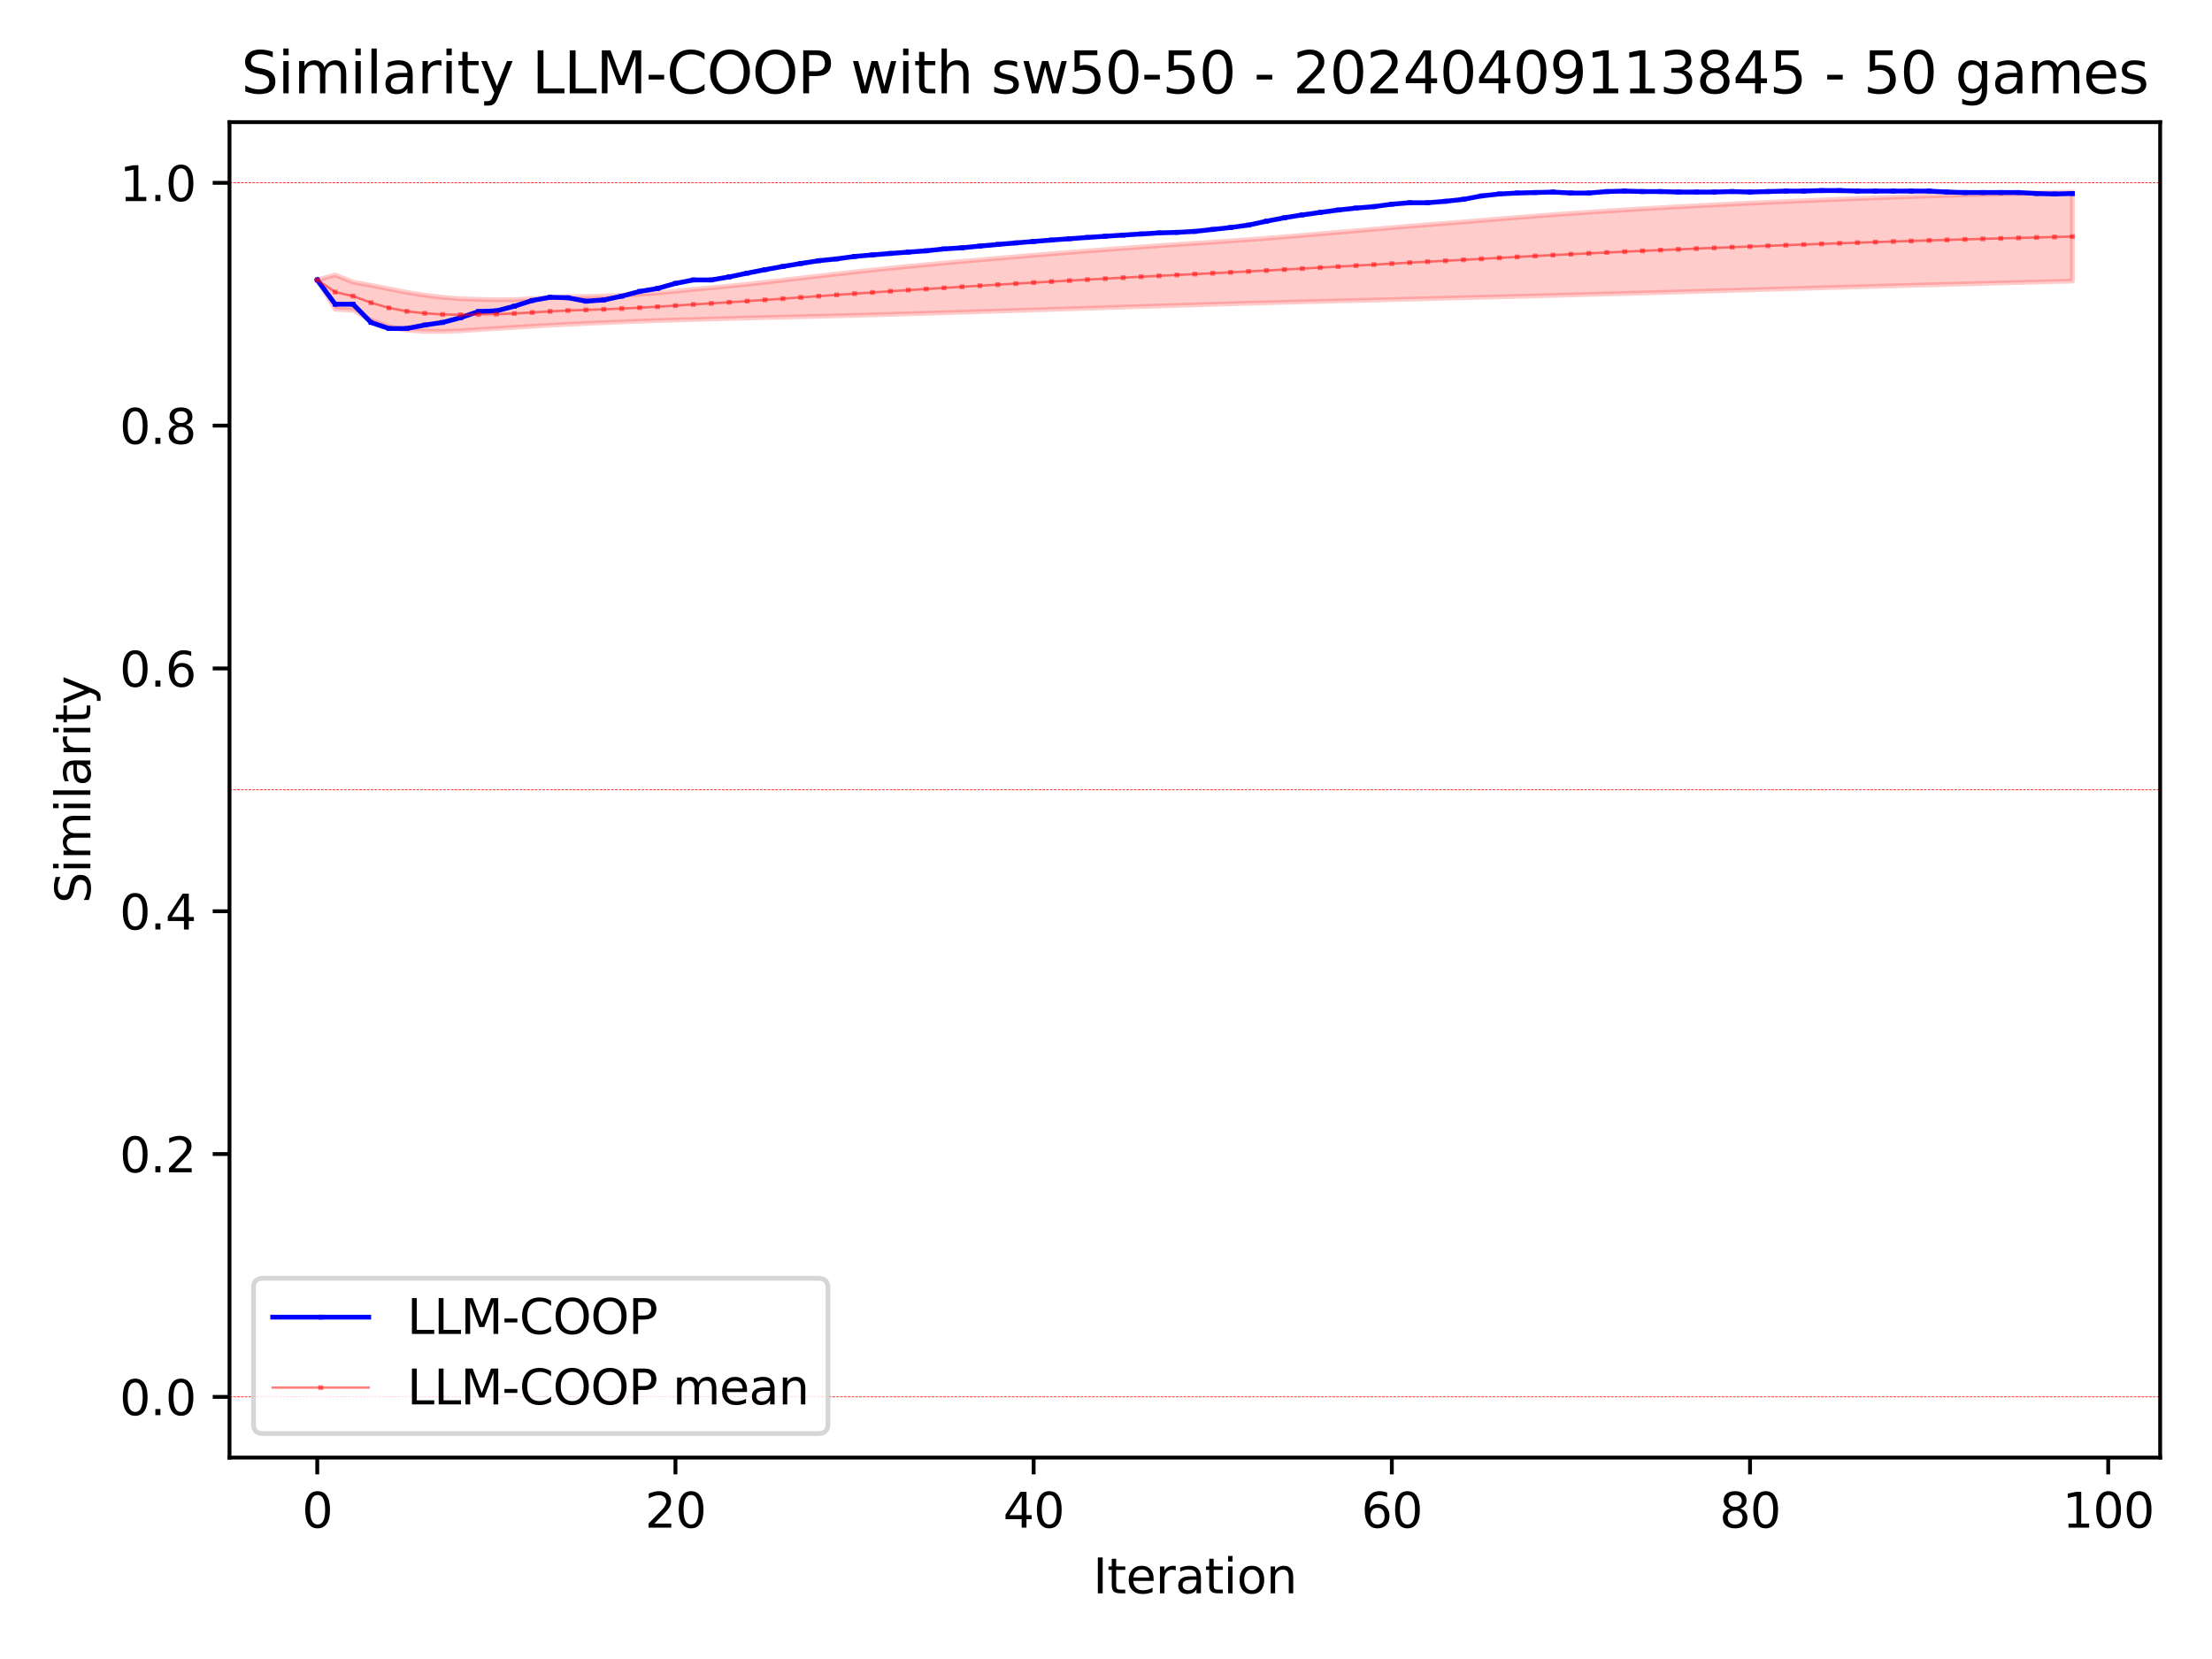 <?xml version="1.0" encoding="utf-8" standalone="no"?>
<!DOCTYPE svg PUBLIC "-//W3C//DTD SVG 1.1//EN"
  "http://www.w3.org/Graphics/SVG/1.1/DTD/svg11.dtd">
<svg xmlns:xlink="http://www.w3.org/1999/xlink" width="460.8pt" height="345.6pt" viewBox="0 0 460.8 345.6" xmlns="http://www.w3.org/2000/svg" version="1.1">
 <defs>
  <style type="text/css">*{stroke-linejoin: round; stroke-linecap: butt}</style>
 </defs>
 <g id="figure_1">
  <g id="patch_1">
   <path d="M 0 345.6 
L 460.8 345.6 
L 460.8 0 
L 0 0 
z
" style="fill: #ffffff"/>
  </g>
  <g id="axes_1">
   <g id="patch_2">
    <path d="M 47.81 303.64 
L 450 303.64 
L 450 25.44 
L 47.81 25.44 
z
" style="fill: #ffffff"/>
   </g>
   <g id="PolyCollection_1">
    <defs>
     <path id="m195784cb93" d="M 66.091 -287.282 
L 66.091 -287.282 
L 69.822 -288.329 
L 73.553 -286.83 
L 77.284 -286.172 
L 81.015 -285.424 
L 84.746 -284.7 
L 88.477 -284.106 
L 92.208 -283.653 
L 95.938 -283.355 
L 99.669 -283.24 
L 103.4 -283.155 
L 107.131 -283.192 
L 110.862 -283.376 
L 114.593 -283.616 
L 118.324 -283.796 
L 122.055 -283.861 
L 125.786 -283.939 
L 129.517 -284.086 
L 133.247 -284.317 
L 136.978 -284.586 
L 140.709 -284.937 
L 144.44 -285.322 
L 148.171 -285.65 
L 151.902 -286.002 
L 155.633 -286.39 
L 159.364 -286.802 
L 163.095 -287.23 
L 166.825 -287.666 
L 170.556 -288.105 
L 174.287 -288.527 
L 178.018 -288.947 
L 181.749 -289.349 
L 185.48 -289.734 
L 189.211 -290.103 
L 192.942 -290.457 
L 196.673 -290.806 
L 200.403 -291.141 
L 204.134 -291.471 
L 207.865 -291.795 
L 211.596 -292.113 
L 215.327 -292.425 
L 219.058 -292.73 
L 222.789 -293.028 
L 226.52 -293.319 
L 230.251 -293.603 
L 233.981 -293.881 
L 237.712 -294.151 
L 241.443 -294.415 
L 245.174 -294.668 
L 248.905 -294.914 
L 252.636 -295.164 
L 256.367 -295.418 
L 260.098 -295.68 
L 263.829 -295.964 
L 267.559 -296.264 
L 271.29 -296.574 
L 275.021 -296.89 
L 278.752 -297.21 
L 282.483 -297.531 
L 286.214 -297.847 
L 289.945 -298.167 
L 293.676 -298.483 
L 297.407 -298.782 
L 301.137 -299.077 
L 304.868 -299.374 
L 308.599 -299.684 
L 312.33 -299.994 
L 316.061 -300.297 
L 319.792 -300.589 
L 323.523 -300.871 
L 327.254 -301.133 
L 330.985 -301.383 
L 334.715 -301.632 
L 338.446 -301.873 
L 342.177 -302.101 
L 345.908 -302.32 
L 349.639 -302.527 
L 353.37 -302.725 
L 357.101 -302.915 
L 360.832 -303.101 
L 364.563 -303.277 
L 368.293 -303.45 
L 372.024 -303.618 
L 375.755 -303.781 
L 379.486 -303.94 
L 383.217 -304.094 
L 386.948 -304.239 
L 390.679 -304.38 
L 394.41 -304.516 
L 398.141 -304.647 
L 401.872 -304.774 
L 405.602 -304.893 
L 409.333 -305.005 
L 413.064 -305.113 
L 416.795 -305.218 
L 420.526 -305.32 
L 424.257 -305.415 
L 427.988 -305.504 
L 431.719 -305.593 
L 431.719 -287.043 
L 431.719 -287.043 
L 427.988 -286.949 
L 424.257 -286.854 
L 420.526 -286.758 
L 416.795 -286.66 
L 413.064 -286.562 
L 409.333 -286.463 
L 405.602 -286.363 
L 401.872 -286.263 
L 398.141 -286.161 
L 394.41 -286.059 
L 390.679 -285.956 
L 386.948 -285.853 
L 383.217 -285.748 
L 379.486 -285.644 
L 375.755 -285.539 
L 372.024 -285.433 
L 368.293 -285.327 
L 364.563 -285.22 
L 360.832 -285.112 
L 357.101 -285.005 
L 353.37 -284.897 
L 349.639 -284.789 
L 345.908 -284.682 
L 342.177 -284.575 
L 338.446 -284.469 
L 334.715 -284.365 
L 330.985 -284.262 
L 327.254 -284.157 
L 323.523 -284.055 
L 319.792 -283.956 
L 316.061 -283.859 
L 312.33 -283.765 
L 308.599 -283.672 
L 304.868 -283.579 
L 301.137 -283.482 
L 297.407 -283.384 
L 293.676 -283.287 
L 289.945 -283.193 
L 286.214 -283.101 
L 282.483 -283.007 
L 278.752 -282.914 
L 275.021 -282.821 
L 271.29 -282.726 
L 267.559 -282.63 
L 263.829 -282.531 
L 260.098 -282.427 
L 256.367 -282.317 
L 252.636 -282.205 
L 248.905 -282.09 
L 245.174 -281.973 
L 241.443 -281.856 
L 237.712 -281.739 
L 233.981 -281.622 
L 230.251 -281.505 
L 226.52 -281.388 
L 222.789 -281.271 
L 219.058 -281.154 
L 215.327 -281.037 
L 211.596 -280.92 
L 207.865 -280.803 
L 204.134 -280.687 
L 200.403 -280.57 
L 196.673 -280.453 
L 192.942 -280.339 
L 189.211 -280.225 
L 185.48 -280.114 
L 181.749 -280.007 
L 178.018 -279.904 
L 174.287 -279.807 
L 170.556 -279.712 
L 166.825 -279.624 
L 163.095 -279.536 
L 159.364 -279.448 
L 155.633 -279.357 
L 151.902 -279.259 
L 148.171 -279.151 
L 144.44 -279.036 
L 140.709 -278.935 
L 136.978 -278.824 
L 133.247 -278.692 
L 129.517 -278.547 
L 125.786 -278.389 
L 122.055 -278.223 
L 118.324 -278.047 
L 114.593 -277.847 
L 110.862 -277.636 
L 107.131 -277.404 
L 103.4 -277.167 
L 99.669 -276.946 
L 95.938 -276.695 
L 92.208 -276.55 
L 88.477 -276.574 
L 84.746 -276.796 
L 81.015 -277.506 
L 77.284 -278.908 
L 73.553 -280.989 
L 69.822 -281.176 
L 66.091 -287.282 
z
" style="stroke: #ff0000; stroke-opacity: 0.2"/>
    </defs>
    <g clip-path="url(#p6cbaf4d1f3)">
     <use xlink:href="#m195784cb93" x="0" y="345.6" style="fill: #ff0000; fill-opacity: 0.2; stroke: #ff0000; stroke-opacity: 0.2"/>
    </g>
   </g>
   <g id="matplotlib.axis_1">
    <g id="xtick_1">
     <g id="line2d_1">
      <defs>
       <path id="m3c8495dd2f" d="M 0 0 
L 0 3.5 
" style="stroke: #000000; stroke-width: 0.8"/>
      </defs>
      <g>
       <use xlink:href="#m3c8495dd2f" x="66.091" y="303.64" style="stroke: #000000; stroke-width: 0.8"/>
      </g>
     </g>
     <g id="text_1">
      <!-- 0 -->
      <g transform="translate(62.91 318.238) scale(0.1 -0.1)">
       <defs>
        <path id="DejaVuSans-30" d="M 2034 4250 
Q 1547 4250 1301 3770 
Q 1056 3291 1056 2328 
Q 1056 1369 1301 889 
Q 1547 409 2034 409 
Q 2525 409 2770 889 
Q 3016 1369 3016 2328 
Q 3016 3291 2770 3770 
Q 2525 4250 2034 4250 
z
M 2034 4750 
Q 2819 4750 3233 4129 
Q 3647 3509 3647 2328 
Q 3647 1150 3233 529 
Q 2819 -91 2034 -91 
Q 1250 -91 836 529 
Q 422 1150 422 2328 
Q 422 3509 836 4129 
Q 1250 4750 2034 4750 
z
" transform="scale(0.016)"/>
       </defs>
       <use xlink:href="#DejaVuSans-30"/>
      </g>
     </g>
    </g>
    <g id="xtick_2">
     <g id="line2d_2">
      <g>
       <use xlink:href="#m3c8495dd2f" x="140.709" y="303.64" style="stroke: #000000; stroke-width: 0.8"/>
      </g>
     </g>
     <g id="text_2">
      <!-- 20 -->
      <g transform="translate(134.347 318.238) scale(0.1 -0.1)">
       <defs>
        <path id="DejaVuSans-32" d="M 1228 531 
L 3431 531 
L 3431 0 
L 469 0 
L 469 531 
Q 828 903 1448 1529 
Q 2069 2156 2228 2338 
Q 2531 2678 2651 2914 
Q 2772 3150 2772 3378 
Q 2772 3750 2511 3984 
Q 2250 4219 1831 4219 
Q 1534 4219 1204 4116 
Q 875 4013 500 3803 
L 500 4441 
Q 881 4594 1212 4672 
Q 1544 4750 1819 4750 
Q 2544 4750 2975 4387 
Q 3406 4025 3406 3419 
Q 3406 3131 3298 2873 
Q 3191 2616 2906 2266 
Q 2828 2175 2409 1742 
Q 1991 1309 1228 531 
z
" transform="scale(0.016)"/>
       </defs>
       <use xlink:href="#DejaVuSans-32"/>
       <use xlink:href="#DejaVuSans-30" x="63.623"/>
      </g>
     </g>
    </g>
    <g id="xtick_3">
     <g id="line2d_3">
      <g>
       <use xlink:href="#m3c8495dd2f" x="215.327" y="303.64" style="stroke: #000000; stroke-width: 0.8"/>
      </g>
     </g>
     <g id="text_3">
      <!-- 40 -->
      <g transform="translate(208.964 318.238) scale(0.1 -0.1)">
       <defs>
        <path id="DejaVuSans-34" d="M 2419 4116 
L 825 1625 
L 2419 1625 
L 2419 4116 
z
M 2253 4666 
L 3047 4666 
L 3047 1625 
L 3713 1625 
L 3713 1100 
L 3047 1100 
L 3047 0 
L 2419 0 
L 2419 1100 
L 313 1100 
L 313 1709 
L 2253 4666 
z
" transform="scale(0.016)"/>
       </defs>
       <use xlink:href="#DejaVuSans-34"/>
       <use xlink:href="#DejaVuSans-30" x="63.623"/>
      </g>
     </g>
    </g>
    <g id="xtick_4">
     <g id="line2d_4">
      <g>
       <use xlink:href="#m3c8495dd2f" x="289.945" y="303.64" style="stroke: #000000; stroke-width: 0.8"/>
      </g>
     </g>
     <g id="text_4">
      <!-- 60 -->
      <g transform="translate(283.582 318.238) scale(0.1 -0.1)">
       <defs>
        <path id="DejaVuSans-36" d="M 2113 2584 
Q 1688 2584 1439 2293 
Q 1191 2003 1191 1497 
Q 1191 994 1439 701 
Q 1688 409 2113 409 
Q 2538 409 2786 701 
Q 3034 994 3034 1497 
Q 3034 2003 2786 2293 
Q 2538 2584 2113 2584 
z
M 3366 4563 
L 3366 3988 
Q 3128 4100 2886 4159 
Q 2644 4219 2406 4219 
Q 1781 4219 1451 3797 
Q 1122 3375 1075 2522 
Q 1259 2794 1537 2939 
Q 1816 3084 2150 3084 
Q 2853 3084 3261 2657 
Q 3669 2231 3669 1497 
Q 3669 778 3244 343 
Q 2819 -91 2113 -91 
Q 1303 -91 875 529 
Q 447 1150 447 2328 
Q 447 3434 972 4092 
Q 1497 4750 2381 4750 
Q 2619 4750 2861 4703 
Q 3103 4656 3366 4563 
z
" transform="scale(0.016)"/>
       </defs>
       <use xlink:href="#DejaVuSans-36"/>
       <use xlink:href="#DejaVuSans-30" x="63.623"/>
      </g>
     </g>
    </g>
    <g id="xtick_5">
     <g id="line2d_5">
      <g>
       <use xlink:href="#m3c8495dd2f" x="364.563" y="303.64" style="stroke: #000000; stroke-width: 0.8"/>
      </g>
     </g>
     <g id="text_5">
      <!-- 80 -->
      <g transform="translate(358.2 318.238) scale(0.1 -0.1)">
       <defs>
        <path id="DejaVuSans-38" d="M 2034 2216 
Q 1584 2216 1326 1975 
Q 1069 1734 1069 1313 
Q 1069 891 1326 650 
Q 1584 409 2034 409 
Q 2484 409 2743 651 
Q 3003 894 3003 1313 
Q 3003 1734 2745 1975 
Q 2488 2216 2034 2216 
z
M 1403 2484 
Q 997 2584 770 2862 
Q 544 3141 544 3541 
Q 544 4100 942 4425 
Q 1341 4750 2034 4750 
Q 2731 4750 3128 4425 
Q 3525 4100 3525 3541 
Q 3525 3141 3298 2862 
Q 3072 2584 2669 2484 
Q 3125 2378 3379 2068 
Q 3634 1759 3634 1313 
Q 3634 634 3220 271 
Q 2806 -91 2034 -91 
Q 1263 -91 848 271 
Q 434 634 434 1313 
Q 434 1759 690 2068 
Q 947 2378 1403 2484 
z
M 1172 3481 
Q 1172 3119 1398 2916 
Q 1625 2713 2034 2713 
Q 2441 2713 2670 2916 
Q 2900 3119 2900 3481 
Q 2900 3844 2670 4047 
Q 2441 4250 2034 4250 
Q 1625 4250 1398 4047 
Q 1172 3844 1172 3481 
z
" transform="scale(0.016)"/>
       </defs>
       <use xlink:href="#DejaVuSans-38"/>
       <use xlink:href="#DejaVuSans-30" x="63.623"/>
      </g>
     </g>
    </g>
    <g id="xtick_6">
     <g id="line2d_6">
      <g>
       <use xlink:href="#m3c8495dd2f" x="439.18" y="303.64" style="stroke: #000000; stroke-width: 0.8"/>
      </g>
     </g>
     <g id="text_6">
      <!-- 100 -->
      <g transform="translate(429.637 318.238) scale(0.1 -0.1)">
       <defs>
        <path id="DejaVuSans-31" d="M 794 531 
L 1825 531 
L 1825 4091 
L 703 3866 
L 703 4441 
L 1819 4666 
L 2450 4666 
L 2450 531 
L 3481 531 
L 3481 0 
L 794 0 
L 794 531 
z
" transform="scale(0.016)"/>
       </defs>
       <use xlink:href="#DejaVuSans-31"/>
       <use xlink:href="#DejaVuSans-30" x="63.623"/>
       <use xlink:href="#DejaVuSans-30" x="127.246"/>
      </g>
     </g>
    </g>
    <g id="text_7">
     <!-- Iteration -->
     <g transform="translate(227.696 331.917) scale(0.1 -0.1)">
      <defs>
       <path id="DejaVuSans-49" d="M 628 4666 
L 1259 4666 
L 1259 0 
L 628 0 
L 628 4666 
z
" transform="scale(0.016)"/>
       <path id="DejaVuSans-74" d="M 1172 4494 
L 1172 3500 
L 2356 3500 
L 2356 3053 
L 1172 3053 
L 1172 1153 
Q 1172 725 1289 603 
Q 1406 481 1766 481 
L 2356 481 
L 2356 0 
L 1766 0 
Q 1100 0 847 248 
Q 594 497 594 1153 
L 594 3053 
L 172 3053 
L 172 3500 
L 594 3500 
L 594 4494 
L 1172 4494 
z
" transform="scale(0.016)"/>
       <path id="DejaVuSans-65" d="M 3597 1894 
L 3597 1613 
L 953 1613 
Q 991 1019 1311 708 
Q 1631 397 2203 397 
Q 2534 397 2845 478 
Q 3156 559 3463 722 
L 3463 178 
Q 3153 47 2828 -22 
Q 2503 -91 2169 -91 
Q 1331 -91 842 396 
Q 353 884 353 1716 
Q 353 2575 817 3079 
Q 1281 3584 2069 3584 
Q 2775 3584 3186 3129 
Q 3597 2675 3597 1894 
z
M 3022 2063 
Q 3016 2534 2758 2815 
Q 2500 3097 2075 3097 
Q 1594 3097 1305 2825 
Q 1016 2553 972 2059 
L 3022 2063 
z
" transform="scale(0.016)"/>
       <path id="DejaVuSans-72" d="M 2631 2963 
Q 2534 3019 2420 3045 
Q 2306 3072 2169 3072 
Q 1681 3072 1420 2755 
Q 1159 2438 1159 1844 
L 1159 0 
L 581 0 
L 581 3500 
L 1159 3500 
L 1159 2956 
Q 1341 3275 1631 3429 
Q 1922 3584 2338 3584 
Q 2397 3584 2469 3576 
Q 2541 3569 2628 3553 
L 2631 2963 
z
" transform="scale(0.016)"/>
       <path id="DejaVuSans-61" d="M 2194 1759 
Q 1497 1759 1228 1600 
Q 959 1441 959 1056 
Q 959 750 1161 570 
Q 1363 391 1709 391 
Q 2188 391 2477 730 
Q 2766 1069 2766 1631 
L 2766 1759 
L 2194 1759 
z
M 3341 1997 
L 3341 0 
L 2766 0 
L 2766 531 
Q 2569 213 2275 61 
Q 1981 -91 1556 -91 
Q 1019 -91 701 211 
Q 384 513 384 1019 
Q 384 1609 779 1909 
Q 1175 2209 1959 2209 
L 2766 2209 
L 2766 2266 
Q 2766 2663 2505 2880 
Q 2244 3097 1772 3097 
Q 1472 3097 1187 3025 
Q 903 2953 641 2809 
L 641 3341 
Q 956 3463 1253 3523 
Q 1550 3584 1831 3584 
Q 2591 3584 2966 3190 
Q 3341 2797 3341 1997 
z
" transform="scale(0.016)"/>
       <path id="DejaVuSans-69" d="M 603 3500 
L 1178 3500 
L 1178 0 
L 603 0 
L 603 3500 
z
M 603 4863 
L 1178 4863 
L 1178 4134 
L 603 4134 
L 603 4863 
z
" transform="scale(0.016)"/>
       <path id="DejaVuSans-6f" d="M 1959 3097 
Q 1497 3097 1228 2736 
Q 959 2375 959 1747 
Q 959 1119 1226 758 
Q 1494 397 1959 397 
Q 2419 397 2687 759 
Q 2956 1122 2956 1747 
Q 2956 2369 2687 2733 
Q 2419 3097 1959 3097 
z
M 1959 3584 
Q 2709 3584 3137 3096 
Q 3566 2609 3566 1747 
Q 3566 888 3137 398 
Q 2709 -91 1959 -91 
Q 1206 -91 779 398 
Q 353 888 353 1747 
Q 353 2609 779 3096 
Q 1206 3584 1959 3584 
z
" transform="scale(0.016)"/>
       <path id="DejaVuSans-6e" d="M 3513 2113 
L 3513 0 
L 2938 0 
L 2938 2094 
Q 2938 2591 2744 2837 
Q 2550 3084 2163 3084 
Q 1697 3084 1428 2787 
Q 1159 2491 1159 1978 
L 1159 0 
L 581 0 
L 581 3500 
L 1159 3500 
L 1159 2956 
Q 1366 3272 1645 3428 
Q 1925 3584 2291 3584 
Q 2894 3584 3203 3211 
Q 3513 2838 3513 2113 
z
" transform="scale(0.016)"/>
      </defs>
      <use xlink:href="#DejaVuSans-49"/>
      <use xlink:href="#DejaVuSans-74" x="29.492"/>
      <use xlink:href="#DejaVuSans-65" x="68.701"/>
      <use xlink:href="#DejaVuSans-72" x="130.225"/>
      <use xlink:href="#DejaVuSans-61" x="171.338"/>
      <use xlink:href="#DejaVuSans-74" x="232.617"/>
      <use xlink:href="#DejaVuSans-69" x="271.826"/>
      <use xlink:href="#DejaVuSans-6f" x="299.609"/>
      <use xlink:href="#DejaVuSans-6e" x="360.791"/>
     </g>
    </g>
   </g>
   <g id="matplotlib.axis_2">
    <g id="ytick_1">
     <g id="line2d_7">
      <defs>
       <path id="md8253d6099" d="M 0 0 
L -3.5 0 
" style="stroke: #000000; stroke-width: 0.8"/>
      </defs>
      <g>
       <use xlink:href="#md8253d6099" x="47.81" y="290.995" style="stroke: #000000; stroke-width: 0.8"/>
      </g>
     </g>
     <g id="text_8">
      <!-- 0.0 -->
      <g transform="translate(24.907 294.794) scale(0.1 -0.1)">
       <defs>
        <path id="DejaVuSans-2e" d="M 684 794 
L 1344 794 
L 1344 0 
L 684 0 
L 684 794 
z
" transform="scale(0.016)"/>
       </defs>
       <use xlink:href="#DejaVuSans-30"/>
       <use xlink:href="#DejaVuSans-2e" x="63.623"/>
       <use xlink:href="#DejaVuSans-30" x="95.41"/>
      </g>
     </g>
    </g>
    <g id="ytick_2">
     <g id="line2d_8">
      <g>
       <use xlink:href="#md8253d6099" x="47.81" y="240.413" style="stroke: #000000; stroke-width: 0.8"/>
      </g>
     </g>
     <g id="text_9">
      <!-- 0.2 -->
      <g transform="translate(24.907 244.212) scale(0.1 -0.1)">
       <use xlink:href="#DejaVuSans-30"/>
       <use xlink:href="#DejaVuSans-2e" x="63.623"/>
       <use xlink:href="#DejaVuSans-32" x="95.41"/>
      </g>
     </g>
    </g>
    <g id="ytick_3">
     <g id="line2d_9">
      <g>
       <use xlink:href="#md8253d6099" x="47.81" y="189.831" style="stroke: #000000; stroke-width: 0.8"/>
      </g>
     </g>
     <g id="text_10">
      <!-- 0.4 -->
      <g transform="translate(24.907 193.63) scale(0.1 -0.1)">
       <use xlink:href="#DejaVuSans-30"/>
       <use xlink:href="#DejaVuSans-2e" x="63.623"/>
       <use xlink:href="#DejaVuSans-34" x="95.41"/>
      </g>
     </g>
    </g>
    <g id="ytick_4">
     <g id="line2d_10">
      <g>
       <use xlink:href="#md8253d6099" x="47.81" y="139.249" style="stroke: #000000; stroke-width: 0.8"/>
      </g>
     </g>
     <g id="text_11">
      <!-- 0.6 -->
      <g transform="translate(24.907 143.048) scale(0.1 -0.1)">
       <use xlink:href="#DejaVuSans-30"/>
       <use xlink:href="#DejaVuSans-2e" x="63.623"/>
       <use xlink:href="#DejaVuSans-36" x="95.41"/>
      </g>
     </g>
    </g>
    <g id="ytick_5">
     <g id="line2d_11">
      <g>
       <use xlink:href="#md8253d6099" x="47.81" y="88.667" style="stroke: #000000; stroke-width: 0.8"/>
      </g>
     </g>
     <g id="text_12">
      <!-- 0.8 -->
      <g transform="translate(24.907 92.466) scale(0.1 -0.1)">
       <use xlink:href="#DejaVuSans-30"/>
       <use xlink:href="#DejaVuSans-2e" x="63.623"/>
       <use xlink:href="#DejaVuSans-38" x="95.41"/>
      </g>
     </g>
    </g>
    <g id="ytick_6">
     <g id="line2d_12">
      <g>
       <use xlink:href="#md8253d6099" x="47.81" y="38.085" style="stroke: #000000; stroke-width: 0.8"/>
      </g>
     </g>
     <g id="text_13">
      <!-- 1.0 -->
      <g transform="translate(24.907 41.885) scale(0.1 -0.1)">
       <use xlink:href="#DejaVuSans-31"/>
       <use xlink:href="#DejaVuSans-2e" x="63.623"/>
       <use xlink:href="#DejaVuSans-30" x="95.41"/>
      </g>
     </g>
    </g>
    <g id="text_14">
     <!-- Similarity -->
     <g transform="translate(18.827 188.18) rotate(-90) scale(0.1 -0.1)">
      <defs>
       <path id="DejaVuSans-53" d="M 3425 4513 
L 3425 3897 
Q 3066 4069 2747 4153 
Q 2428 4238 2131 4238 
Q 1616 4238 1336 4038 
Q 1056 3838 1056 3469 
Q 1056 3159 1242 3001 
Q 1428 2844 1947 2747 
L 2328 2669 
Q 3034 2534 3370 2195 
Q 3706 1856 3706 1288 
Q 3706 609 3251 259 
Q 2797 -91 1919 -91 
Q 1588 -91 1214 -16 
Q 841 59 441 206 
L 441 856 
Q 825 641 1194 531 
Q 1563 422 1919 422 
Q 2459 422 2753 634 
Q 3047 847 3047 1241 
Q 3047 1584 2836 1778 
Q 2625 1972 2144 2069 
L 1759 2144 
Q 1053 2284 737 2584 
Q 422 2884 422 3419 
Q 422 4038 858 4394 
Q 1294 4750 2059 4750 
Q 2388 4750 2728 4690 
Q 3069 4631 3425 4513 
z
" transform="scale(0.016)"/>
       <path id="DejaVuSans-6d" d="M 3328 2828 
Q 3544 3216 3844 3400 
Q 4144 3584 4550 3584 
Q 5097 3584 5394 3201 
Q 5691 2819 5691 2113 
L 5691 0 
L 5113 0 
L 5113 2094 
Q 5113 2597 4934 2840 
Q 4756 3084 4391 3084 
Q 3944 3084 3684 2787 
Q 3425 2491 3425 1978 
L 3425 0 
L 2847 0 
L 2847 2094 
Q 2847 2600 2669 2842 
Q 2491 3084 2119 3084 
Q 1678 3084 1418 2786 
Q 1159 2488 1159 1978 
L 1159 0 
L 581 0 
L 581 3500 
L 1159 3500 
L 1159 2956 
Q 1356 3278 1631 3431 
Q 1906 3584 2284 3584 
Q 2666 3584 2933 3390 
Q 3200 3197 3328 2828 
z
" transform="scale(0.016)"/>
       <path id="DejaVuSans-6c" d="M 603 4863 
L 1178 4863 
L 1178 0 
L 603 0 
L 603 4863 
z
" transform="scale(0.016)"/>
       <path id="DejaVuSans-79" d="M 2059 -325 
Q 1816 -950 1584 -1140 
Q 1353 -1331 966 -1331 
L 506 -1331 
L 506 -850 
L 844 -850 
Q 1081 -850 1212 -737 
Q 1344 -625 1503 -206 
L 1606 56 
L 191 3500 
L 800 3500 
L 1894 763 
L 2988 3500 
L 3597 3500 
L 2059 -325 
z
" transform="scale(0.016)"/>
      </defs>
      <use xlink:href="#DejaVuSans-53"/>
      <use xlink:href="#DejaVuSans-69" x="63.477"/>
      <use xlink:href="#DejaVuSans-6d" x="91.26"/>
      <use xlink:href="#DejaVuSans-69" x="188.672"/>
      <use xlink:href="#DejaVuSans-6c" x="216.455"/>
      <use xlink:href="#DejaVuSans-61" x="244.238"/>
      <use xlink:href="#DejaVuSans-72" x="305.518"/>
      <use xlink:href="#DejaVuSans-69" x="346.631"/>
      <use xlink:href="#DejaVuSans-74" x="374.414"/>
      <use xlink:href="#DejaVuSans-79" x="413.623"/>
     </g>
    </g>
   </g>
   <g id="line2d_13">
    <path d="M 66.091 58.318 
L 69.822 63.376 
L 73.553 63.376 
L 77.284 67.17 
L 81.015 68.435 
L 84.746 68.435 
L 88.477 67.712 
L 92.208 67.17 
L 95.938 66.186 
L 99.669 64.894 
L 103.4 64.756 
L 107.131 63.798 
L 110.862 62.598 
L 114.593 61.931 
L 118.324 62.028 
L 122.055 62.744 
L 125.786 62.484 
L 129.517 61.69 
L 133.247 60.714 
L 136.978 60.089 
L 140.709 59.041 
L 144.44 58.318 
L 148.171 58.318 
L 151.902 57.686 
L 155.633 56.902 
L 159.364 56.178 
L 163.095 55.508 
L 166.825 54.886 
L 170.556 54.307 
L 174.287 53.934 
L 178.018 53.423 
L 181.749 53.102 
L 185.48 52.8 
L 189.211 52.516 
L 192.942 52.248 
L 196.673 51.855 
L 200.403 51.62 
L 204.134 51.263 
L 207.865 50.925 
L 211.596 50.604 
L 215.327 50.299 
L 219.058 50.008 
L 222.789 49.731 
L 226.52 49.466 
L 230.251 49.213 
L 233.981 48.972 
L 237.712 48.74 
L 241.443 48.518 
L 245.174 48.408 
L 248.905 48.202 
L 252.636 47.797 
L 256.367 47.393 
L 260.098 46.887 
L 263.829 46.077 
L 267.559 45.369 
L 271.29 44.762 
L 275.021 44.256 
L 278.752 43.751 
L 282.483 43.346 
L 286.214 43.042 
L 289.945 42.537 
L 293.676 42.233 
L 297.407 42.233 
L 301.137 41.93 
L 304.868 41.525 
L 308.599 40.817 
L 312.33 40.412 
L 316.061 40.21 
L 319.792 40.109 
L 323.523 40.008 
L 327.254 40.21 
L 330.985 40.21 
L 334.715 39.906 
L 338.446 39.805 
L 342.177 39.906 
L 345.908 39.906 
L 349.639 40.008 
L 353.37 40.008 
L 357.101 40.008 
L 360.832 39.906 
L 364.563 40.008 
L 368.293 39.906 
L 372.024 39.805 
L 375.755 39.805 
L 379.486 39.704 
L 383.217 39.704 
L 386.948 39.805 
L 390.679 39.805 
L 394.41 39.805 
L 398.141 39.805 
L 401.872 39.805 
L 405.602 40.008 
L 409.333 40.109 
L 413.064 40.109 
L 416.795 40.109 
L 420.526 40.109 
L 424.257 40.311 
L 427.988 40.412 
L 431.719 40.311 
" clip-path="url(#p6cbaf4d1f3)" style="fill: none; stroke: #0000ff; stroke-linecap: square"/>
    <defs>
     <path id="mef588370b1" d="M -0.5 0.5 
L 0.5 0.5 
L 0.5 -0.5 
L -0.5 -0.5 
z
"/>
    </defs>
    <g clip-path="url(#p6cbaf4d1f3)">
     <use xlink:href="#mef588370b1" x="66.091" y="58.318" style="fill: #0000ff"/>
     <use xlink:href="#mef588370b1" x="69.822" y="63.376" style="fill: #0000ff"/>
     <use xlink:href="#mef588370b1" x="73.553" y="63.376" style="fill: #0000ff"/>
     <use xlink:href="#mef588370b1" x="77.284" y="67.17" style="fill: #0000ff"/>
     <use xlink:href="#mef588370b1" x="81.015" y="68.435" style="fill: #0000ff"/>
     <use xlink:href="#mef588370b1" x="84.746" y="68.435" style="fill: #0000ff"/>
     <use xlink:href="#mef588370b1" x="88.477" y="67.712" style="fill: #0000ff"/>
     <use xlink:href="#mef588370b1" x="92.208" y="67.17" style="fill: #0000ff"/>
     <use xlink:href="#mef588370b1" x="95.938" y="66.186" style="fill: #0000ff"/>
     <use xlink:href="#mef588370b1" x="99.669" y="64.894" style="fill: #0000ff"/>
     <use xlink:href="#mef588370b1" x="103.4" y="64.756" style="fill: #0000ff"/>
     <use xlink:href="#mef588370b1" x="107.131" y="63.798" style="fill: #0000ff"/>
     <use xlink:href="#mef588370b1" x="110.862" y="62.598" style="fill: #0000ff"/>
     <use xlink:href="#mef588370b1" x="114.593" y="61.931" style="fill: #0000ff"/>
     <use xlink:href="#mef588370b1" x="118.324" y="62.028" style="fill: #0000ff"/>
     <use xlink:href="#mef588370b1" x="122.055" y="62.744" style="fill: #0000ff"/>
     <use xlink:href="#mef588370b1" x="125.786" y="62.484" style="fill: #0000ff"/>
     <use xlink:href="#mef588370b1" x="129.517" y="61.69" style="fill: #0000ff"/>
     <use xlink:href="#mef588370b1" x="133.247" y="60.714" style="fill: #0000ff"/>
     <use xlink:href="#mef588370b1" x="136.978" y="60.089" style="fill: #0000ff"/>
     <use xlink:href="#mef588370b1" x="140.709" y="59.041" style="fill: #0000ff"/>
     <use xlink:href="#mef588370b1" x="144.44" y="58.318" style="fill: #0000ff"/>
     <use xlink:href="#mef588370b1" x="148.171" y="58.318" style="fill: #0000ff"/>
     <use xlink:href="#mef588370b1" x="151.902" y="57.686" style="fill: #0000ff"/>
     <use xlink:href="#mef588370b1" x="155.633" y="56.902" style="fill: #0000ff"/>
     <use xlink:href="#mef588370b1" x="159.364" y="56.178" style="fill: #0000ff"/>
     <use xlink:href="#mef588370b1" x="163.095" y="55.508" style="fill: #0000ff"/>
     <use xlink:href="#mef588370b1" x="166.825" y="54.886" style="fill: #0000ff"/>
     <use xlink:href="#mef588370b1" x="170.556" y="54.307" style="fill: #0000ff"/>
     <use xlink:href="#mef588370b1" x="174.287" y="53.934" style="fill: #0000ff"/>
     <use xlink:href="#mef588370b1" x="178.018" y="53.423" style="fill: #0000ff"/>
     <use xlink:href="#mef588370b1" x="181.749" y="53.102" style="fill: #0000ff"/>
     <use xlink:href="#mef588370b1" x="185.48" y="52.8" style="fill: #0000ff"/>
     <use xlink:href="#mef588370b1" x="189.211" y="52.516" style="fill: #0000ff"/>
     <use xlink:href="#mef588370b1" x="192.942" y="52.248" style="fill: #0000ff"/>
     <use xlink:href="#mef588370b1" x="196.673" y="51.855" style="fill: #0000ff"/>
     <use xlink:href="#mef588370b1" x="200.403" y="51.62" style="fill: #0000ff"/>
     <use xlink:href="#mef588370b1" x="204.134" y="51.263" style="fill: #0000ff"/>
     <use xlink:href="#mef588370b1" x="207.865" y="50.925" style="fill: #0000ff"/>
     <use xlink:href="#mef588370b1" x="211.596" y="50.604" style="fill: #0000ff"/>
     <use xlink:href="#mef588370b1" x="215.327" y="50.299" style="fill: #0000ff"/>
     <use xlink:href="#mef588370b1" x="219.058" y="50.008" style="fill: #0000ff"/>
     <use xlink:href="#mef588370b1" x="222.789" y="49.731" style="fill: #0000ff"/>
     <use xlink:href="#mef588370b1" x="226.52" y="49.466" style="fill: #0000ff"/>
     <use xlink:href="#mef588370b1" x="230.251" y="49.213" style="fill: #0000ff"/>
     <use xlink:href="#mef588370b1" x="233.981" y="48.972" style="fill: #0000ff"/>
     <use xlink:href="#mef588370b1" x="237.712" y="48.74" style="fill: #0000ff"/>
     <use xlink:href="#mef588370b1" x="241.443" y="48.518" style="fill: #0000ff"/>
     <use xlink:href="#mef588370b1" x="245.174" y="48.408" style="fill: #0000ff"/>
     <use xlink:href="#mef588370b1" x="248.905" y="48.202" style="fill: #0000ff"/>
     <use xlink:href="#mef588370b1" x="252.636" y="47.797" style="fill: #0000ff"/>
     <use xlink:href="#mef588370b1" x="256.367" y="47.393" style="fill: #0000ff"/>
     <use xlink:href="#mef588370b1" x="260.098" y="46.887" style="fill: #0000ff"/>
     <use xlink:href="#mef588370b1" x="263.829" y="46.077" style="fill: #0000ff"/>
     <use xlink:href="#mef588370b1" x="267.559" y="45.369" style="fill: #0000ff"/>
     <use xlink:href="#mef588370b1" x="271.29" y="44.762" style="fill: #0000ff"/>
     <use xlink:href="#mef588370b1" x="275.021" y="44.256" style="fill: #0000ff"/>
     <use xlink:href="#mef588370b1" x="278.752" y="43.751" style="fill: #0000ff"/>
     <use xlink:href="#mef588370b1" x="282.483" y="43.346" style="fill: #0000ff"/>
     <use xlink:href="#mef588370b1" x="286.214" y="43.042" style="fill: #0000ff"/>
     <use xlink:href="#mef588370b1" x="289.945" y="42.537" style="fill: #0000ff"/>
     <use xlink:href="#mef588370b1" x="293.676" y="42.233" style="fill: #0000ff"/>
     <use xlink:href="#mef588370b1" x="297.407" y="42.233" style="fill: #0000ff"/>
     <use xlink:href="#mef588370b1" x="301.137" y="41.93" style="fill: #0000ff"/>
     <use xlink:href="#mef588370b1" x="304.868" y="41.525" style="fill: #0000ff"/>
     <use xlink:href="#mef588370b1" x="308.599" y="40.817" style="fill: #0000ff"/>
     <use xlink:href="#mef588370b1" x="312.33" y="40.412" style="fill: #0000ff"/>
     <use xlink:href="#mef588370b1" x="316.061" y="40.21" style="fill: #0000ff"/>
     <use xlink:href="#mef588370b1" x="319.792" y="40.109" style="fill: #0000ff"/>
     <use xlink:href="#mef588370b1" x="323.523" y="40.008" style="fill: #0000ff"/>
     <use xlink:href="#mef588370b1" x="327.254" y="40.21" style="fill: #0000ff"/>
     <use xlink:href="#mef588370b1" x="330.985" y="40.21" style="fill: #0000ff"/>
     <use xlink:href="#mef588370b1" x="334.715" y="39.906" style="fill: #0000ff"/>
     <use xlink:href="#mef588370b1" x="338.446" y="39.805" style="fill: #0000ff"/>
     <use xlink:href="#mef588370b1" x="342.177" y="39.906" style="fill: #0000ff"/>
     <use xlink:href="#mef588370b1" x="345.908" y="39.906" style="fill: #0000ff"/>
     <use xlink:href="#mef588370b1" x="349.639" y="40.008" style="fill: #0000ff"/>
     <use xlink:href="#mef588370b1" x="353.37" y="40.008" style="fill: #0000ff"/>
     <use xlink:href="#mef588370b1" x="357.101" y="40.008" style="fill: #0000ff"/>
     <use xlink:href="#mef588370b1" x="360.832" y="39.906" style="fill: #0000ff"/>
     <use xlink:href="#mef588370b1" x="364.563" y="40.008" style="fill: #0000ff"/>
     <use xlink:href="#mef588370b1" x="368.293" y="39.906" style="fill: #0000ff"/>
     <use xlink:href="#mef588370b1" x="372.024" y="39.805" style="fill: #0000ff"/>
     <use xlink:href="#mef588370b1" x="375.755" y="39.805" style="fill: #0000ff"/>
     <use xlink:href="#mef588370b1" x="379.486" y="39.704" style="fill: #0000ff"/>
     <use xlink:href="#mef588370b1" x="383.217" y="39.704" style="fill: #0000ff"/>
     <use xlink:href="#mef588370b1" x="386.948" y="39.805" style="fill: #0000ff"/>
     <use xlink:href="#mef588370b1" x="390.679" y="39.805" style="fill: #0000ff"/>
     <use xlink:href="#mef588370b1" x="394.41" y="39.805" style="fill: #0000ff"/>
     <use xlink:href="#mef588370b1" x="398.141" y="39.805" style="fill: #0000ff"/>
     <use xlink:href="#mef588370b1" x="401.872" y="39.805" style="fill: #0000ff"/>
     <use xlink:href="#mef588370b1" x="405.602" y="40.008" style="fill: #0000ff"/>
     <use xlink:href="#mef588370b1" x="409.333" y="40.109" style="fill: #0000ff"/>
     <use xlink:href="#mef588370b1" x="413.064" y="40.109" style="fill: #0000ff"/>
     <use xlink:href="#mef588370b1" x="416.795" y="40.109" style="fill: #0000ff"/>
     <use xlink:href="#mef588370b1" x="420.526" y="40.109" style="fill: #0000ff"/>
     <use xlink:href="#mef588370b1" x="424.257" y="40.311" style="fill: #0000ff"/>
     <use xlink:href="#mef588370b1" x="427.988" y="40.412" style="fill: #0000ff"/>
     <use xlink:href="#mef588370b1" x="431.719" y="40.311" style="fill: #0000ff"/>
    </g>
   </g>
   <g id="line2d_14">
    <path d="M 66.091 58.318 
L 69.822 60.847 
L 73.553 61.69 
L 77.284 63.06 
L 81.015 64.135 
L 84.746 64.852 
L 88.477 65.26 
L 92.208 65.499 
L 95.938 65.575 
L 99.669 65.507 
L 103.4 65.439 
L 107.131 65.302 
L 110.862 65.094 
L 114.593 64.868 
L 118.324 64.679 
L 122.055 64.558 
L 125.786 64.436 
L 129.517 64.283 
L 133.247 64.096 
L 136.978 63.895 
L 140.709 63.664 
L 144.44 63.421 
L 148.171 63.199 
L 151.902 62.969 
L 155.633 62.727 
L 159.364 62.475 
L 163.095 62.217 
L 166.825 61.955 
L 170.556 61.691 
L 174.287 61.433 
L 178.018 61.174 
L 181.749 60.922 
L 185.48 60.676 
L 189.211 60.436 
L 192.942 60.202 
L 196.673 59.97 
L 200.403 59.744 
L 204.134 59.521 
L 207.865 59.301 
L 211.596 59.083 
L 215.327 58.869 
L 219.058 58.658 
L 222.789 58.451 
L 226.52 58.246 
L 230.251 58.046 
L 233.981 57.848 
L 237.712 57.655 
L 241.443 57.464 
L 245.174 57.279 
L 248.905 57.098 
L 252.636 56.916 
L 256.367 56.732 
L 260.098 56.547 
L 263.829 56.353 
L 267.559 56.153 
L 271.29 55.95 
L 275.021 55.745 
L 278.752 55.538 
L 282.483 55.331 
L 286.214 55.126 
L 289.945 54.92 
L 293.676 54.715 
L 297.407 54.517 
L 301.137 54.32 
L 304.868 54.124 
L 308.599 53.922 
L 312.33 53.72 
L 316.061 53.522 
L 319.792 53.327 
L 323.523 53.137 
L 327.254 52.955 
L 330.985 52.778 
L 334.715 52.602 
L 338.446 52.429 
L 342.177 52.262 
L 345.908 52.099 
L 349.639 51.942 
L 353.37 51.789 
L 357.101 51.64 
L 360.832 51.493 
L 364.563 51.352 
L 368.293 51.212 
L 372.024 51.074 
L 375.755 50.94 
L 379.486 50.808 
L 383.217 50.679 
L 386.948 50.554 
L 390.679 50.432 
L 394.41 50.312 
L 398.141 50.196 
L 401.872 50.082 
L 405.602 49.972 
L 409.333 49.866 
L 413.064 49.762 
L 416.795 49.661 
L 420.526 49.561 
L 424.257 49.466 
L 427.988 49.373 
L 431.719 49.282 
" clip-path="url(#p6cbaf4d1f3)" style="fill: none; stroke: #ff0000; stroke-opacity: 0.5; stroke-width: 0.5; stroke-linecap: square"/>
    <defs>
     <path id="m3b8cce89f2" d="M -0.5 0.5 
L 0.5 0.5 
L 0.5 -0.5 
L -0.5 -0.5 
z
"/>
    </defs>
    <g clip-path="url(#p6cbaf4d1f3)">
     <use xlink:href="#m3b8cce89f2" x="66.091" y="58.318" style="fill: #ff0000; fill-opacity: 0.5"/>
     <use xlink:href="#m3b8cce89f2" x="69.822" y="60.847" style="fill: #ff0000; fill-opacity: 0.5"/>
     <use xlink:href="#m3b8cce89f2" x="73.553" y="61.69" style="fill: #ff0000; fill-opacity: 0.5"/>
     <use xlink:href="#m3b8cce89f2" x="77.284" y="63.06" style="fill: #ff0000; fill-opacity: 0.5"/>
     <use xlink:href="#m3b8cce89f2" x="81.015" y="64.135" style="fill: #ff0000; fill-opacity: 0.5"/>
     <use xlink:href="#m3b8cce89f2" x="84.746" y="64.852" style="fill: #ff0000; fill-opacity: 0.5"/>
     <use xlink:href="#m3b8cce89f2" x="88.477" y="65.26" style="fill: #ff0000; fill-opacity: 0.5"/>
     <use xlink:href="#m3b8cce89f2" x="92.208" y="65.499" style="fill: #ff0000; fill-opacity: 0.5"/>
     <use xlink:href="#m3b8cce89f2" x="95.938" y="65.575" style="fill: #ff0000; fill-opacity: 0.5"/>
     <use xlink:href="#m3b8cce89f2" x="99.669" y="65.507" style="fill: #ff0000; fill-opacity: 0.5"/>
     <use xlink:href="#m3b8cce89f2" x="103.4" y="65.439" style="fill: #ff0000; fill-opacity: 0.5"/>
     <use xlink:href="#m3b8cce89f2" x="107.131" y="65.302" style="fill: #ff0000; fill-opacity: 0.5"/>
     <use xlink:href="#m3b8cce89f2" x="110.862" y="65.094" style="fill: #ff0000; fill-opacity: 0.5"/>
     <use xlink:href="#m3b8cce89f2" x="114.593" y="64.868" style="fill: #ff0000; fill-opacity: 0.5"/>
     <use xlink:href="#m3b8cce89f2" x="118.324" y="64.679" style="fill: #ff0000; fill-opacity: 0.5"/>
     <use xlink:href="#m3b8cce89f2" x="122.055" y="64.558" style="fill: #ff0000; fill-opacity: 0.5"/>
     <use xlink:href="#m3b8cce89f2" x="125.786" y="64.436" style="fill: #ff0000; fill-opacity: 0.5"/>
     <use xlink:href="#m3b8cce89f2" x="129.517" y="64.283" style="fill: #ff0000; fill-opacity: 0.5"/>
     <use xlink:href="#m3b8cce89f2" x="133.247" y="64.096" style="fill: #ff0000; fill-opacity: 0.5"/>
     <use xlink:href="#m3b8cce89f2" x="136.978" y="63.895" style="fill: #ff0000; fill-opacity: 0.5"/>
     <use xlink:href="#m3b8cce89f2" x="140.709" y="63.664" style="fill: #ff0000; fill-opacity: 0.5"/>
     <use xlink:href="#m3b8cce89f2" x="144.44" y="63.421" style="fill: #ff0000; fill-opacity: 0.5"/>
     <use xlink:href="#m3b8cce89f2" x="148.171" y="63.199" style="fill: #ff0000; fill-opacity: 0.5"/>
     <use xlink:href="#m3b8cce89f2" x="151.902" y="62.969" style="fill: #ff0000; fill-opacity: 0.5"/>
     <use xlink:href="#m3b8cce89f2" x="155.633" y="62.727" style="fill: #ff0000; fill-opacity: 0.5"/>
     <use xlink:href="#m3b8cce89f2" x="159.364" y="62.475" style="fill: #ff0000; fill-opacity: 0.5"/>
     <use xlink:href="#m3b8cce89f2" x="163.095" y="62.217" style="fill: #ff0000; fill-opacity: 0.5"/>
     <use xlink:href="#m3b8cce89f2" x="166.825" y="61.955" style="fill: #ff0000; fill-opacity: 0.5"/>
     <use xlink:href="#m3b8cce89f2" x="170.556" y="61.691" style="fill: #ff0000; fill-opacity: 0.5"/>
     <use xlink:href="#m3b8cce89f2" x="174.287" y="61.433" style="fill: #ff0000; fill-opacity: 0.5"/>
     <use xlink:href="#m3b8cce89f2" x="178.018" y="61.174" style="fill: #ff0000; fill-opacity: 0.5"/>
     <use xlink:href="#m3b8cce89f2" x="181.749" y="60.922" style="fill: #ff0000; fill-opacity: 0.5"/>
     <use xlink:href="#m3b8cce89f2" x="185.48" y="60.676" style="fill: #ff0000; fill-opacity: 0.5"/>
     <use xlink:href="#m3b8cce89f2" x="189.211" y="60.436" style="fill: #ff0000; fill-opacity: 0.5"/>
     <use xlink:href="#m3b8cce89f2" x="192.942" y="60.202" style="fill: #ff0000; fill-opacity: 0.5"/>
     <use xlink:href="#m3b8cce89f2" x="196.673" y="59.97" style="fill: #ff0000; fill-opacity: 0.5"/>
     <use xlink:href="#m3b8cce89f2" x="200.403" y="59.744" style="fill: #ff0000; fill-opacity: 0.5"/>
     <use xlink:href="#m3b8cce89f2" x="204.134" y="59.521" style="fill: #ff0000; fill-opacity: 0.5"/>
     <use xlink:href="#m3b8cce89f2" x="207.865" y="59.301" style="fill: #ff0000; fill-opacity: 0.5"/>
     <use xlink:href="#m3b8cce89f2" x="211.596" y="59.083" style="fill: #ff0000; fill-opacity: 0.5"/>
     <use xlink:href="#m3b8cce89f2" x="215.327" y="58.869" style="fill: #ff0000; fill-opacity: 0.5"/>
     <use xlink:href="#m3b8cce89f2" x="219.058" y="58.658" style="fill: #ff0000; fill-opacity: 0.5"/>
     <use xlink:href="#m3b8cce89f2" x="222.789" y="58.451" style="fill: #ff0000; fill-opacity: 0.5"/>
     <use xlink:href="#m3b8cce89f2" x="226.52" y="58.246" style="fill: #ff0000; fill-opacity: 0.5"/>
     <use xlink:href="#m3b8cce89f2" x="230.251" y="58.046" style="fill: #ff0000; fill-opacity: 0.5"/>
     <use xlink:href="#m3b8cce89f2" x="233.981" y="57.848" style="fill: #ff0000; fill-opacity: 0.5"/>
     <use xlink:href="#m3b8cce89f2" x="237.712" y="57.655" style="fill: #ff0000; fill-opacity: 0.5"/>
     <use xlink:href="#m3b8cce89f2" x="241.443" y="57.464" style="fill: #ff0000; fill-opacity: 0.5"/>
     <use xlink:href="#m3b8cce89f2" x="245.174" y="57.279" style="fill: #ff0000; fill-opacity: 0.5"/>
     <use xlink:href="#m3b8cce89f2" x="248.905" y="57.098" style="fill: #ff0000; fill-opacity: 0.5"/>
     <use xlink:href="#m3b8cce89f2" x="252.636" y="56.916" style="fill: #ff0000; fill-opacity: 0.5"/>
     <use xlink:href="#m3b8cce89f2" x="256.367" y="56.732" style="fill: #ff0000; fill-opacity: 0.5"/>
     <use xlink:href="#m3b8cce89f2" x="260.098" y="56.547" style="fill: #ff0000; fill-opacity: 0.5"/>
     <use xlink:href="#m3b8cce89f2" x="263.829" y="56.353" style="fill: #ff0000; fill-opacity: 0.5"/>
     <use xlink:href="#m3b8cce89f2" x="267.559" y="56.153" style="fill: #ff0000; fill-opacity: 0.5"/>
     <use xlink:href="#m3b8cce89f2" x="271.29" y="55.95" style="fill: #ff0000; fill-opacity: 0.5"/>
     <use xlink:href="#m3b8cce89f2" x="275.021" y="55.745" style="fill: #ff0000; fill-opacity: 0.5"/>
     <use xlink:href="#m3b8cce89f2" x="278.752" y="55.538" style="fill: #ff0000; fill-opacity: 0.5"/>
     <use xlink:href="#m3b8cce89f2" x="282.483" y="55.331" style="fill: #ff0000; fill-opacity: 0.5"/>
     <use xlink:href="#m3b8cce89f2" x="286.214" y="55.126" style="fill: #ff0000; fill-opacity: 0.5"/>
     <use xlink:href="#m3b8cce89f2" x="289.945" y="54.92" style="fill: #ff0000; fill-opacity: 0.5"/>
     <use xlink:href="#m3b8cce89f2" x="293.676" y="54.715" style="fill: #ff0000; fill-opacity: 0.5"/>
     <use xlink:href="#m3b8cce89f2" x="297.407" y="54.517" style="fill: #ff0000; fill-opacity: 0.5"/>
     <use xlink:href="#m3b8cce89f2" x="301.137" y="54.32" style="fill: #ff0000; fill-opacity: 0.5"/>
     <use xlink:href="#m3b8cce89f2" x="304.868" y="54.124" style="fill: #ff0000; fill-opacity: 0.5"/>
     <use xlink:href="#m3b8cce89f2" x="308.599" y="53.922" style="fill: #ff0000; fill-opacity: 0.5"/>
     <use xlink:href="#m3b8cce89f2" x="312.33" y="53.72" style="fill: #ff0000; fill-opacity: 0.5"/>
     <use xlink:href="#m3b8cce89f2" x="316.061" y="53.522" style="fill: #ff0000; fill-opacity: 0.5"/>
     <use xlink:href="#m3b8cce89f2" x="319.792" y="53.327" style="fill: #ff0000; fill-opacity: 0.5"/>
     <use xlink:href="#m3b8cce89f2" x="323.523" y="53.137" style="fill: #ff0000; fill-opacity: 0.5"/>
     <use xlink:href="#m3b8cce89f2" x="327.254" y="52.955" style="fill: #ff0000; fill-opacity: 0.5"/>
     <use xlink:href="#m3b8cce89f2" x="330.985" y="52.778" style="fill: #ff0000; fill-opacity: 0.5"/>
     <use xlink:href="#m3b8cce89f2" x="334.715" y="52.602" style="fill: #ff0000; fill-opacity: 0.5"/>
     <use xlink:href="#m3b8cce89f2" x="338.446" y="52.429" style="fill: #ff0000; fill-opacity: 0.5"/>
     <use xlink:href="#m3b8cce89f2" x="342.177" y="52.262" style="fill: #ff0000; fill-opacity: 0.5"/>
     <use xlink:href="#m3b8cce89f2" x="345.908" y="52.099" style="fill: #ff0000; fill-opacity: 0.5"/>
     <use xlink:href="#m3b8cce89f2" x="349.639" y="51.942" style="fill: #ff0000; fill-opacity: 0.5"/>
     <use xlink:href="#m3b8cce89f2" x="353.37" y="51.789" style="fill: #ff0000; fill-opacity: 0.5"/>
     <use xlink:href="#m3b8cce89f2" x="357.101" y="51.64" style="fill: #ff0000; fill-opacity: 0.5"/>
     <use xlink:href="#m3b8cce89f2" x="360.832" y="51.493" style="fill: #ff0000; fill-opacity: 0.5"/>
     <use xlink:href="#m3b8cce89f2" x="364.563" y="51.352" style="fill: #ff0000; fill-opacity: 0.5"/>
     <use xlink:href="#m3b8cce89f2" x="368.293" y="51.212" style="fill: #ff0000; fill-opacity: 0.5"/>
     <use xlink:href="#m3b8cce89f2" x="372.024" y="51.074" style="fill: #ff0000; fill-opacity: 0.5"/>
     <use xlink:href="#m3b8cce89f2" x="375.755" y="50.94" style="fill: #ff0000; fill-opacity: 0.5"/>
     <use xlink:href="#m3b8cce89f2" x="379.486" y="50.808" style="fill: #ff0000; fill-opacity: 0.5"/>
     <use xlink:href="#m3b8cce89f2" x="383.217" y="50.679" style="fill: #ff0000; fill-opacity: 0.5"/>
     <use xlink:href="#m3b8cce89f2" x="386.948" y="50.554" style="fill: #ff0000; fill-opacity: 0.5"/>
     <use xlink:href="#m3b8cce89f2" x="390.679" y="50.432" style="fill: #ff0000; fill-opacity: 0.5"/>
     <use xlink:href="#m3b8cce89f2" x="394.41" y="50.312" style="fill: #ff0000; fill-opacity: 0.5"/>
     <use xlink:href="#m3b8cce89f2" x="398.141" y="50.196" style="fill: #ff0000; fill-opacity: 0.5"/>
     <use xlink:href="#m3b8cce89f2" x="401.872" y="50.082" style="fill: #ff0000; fill-opacity: 0.5"/>
     <use xlink:href="#m3b8cce89f2" x="405.602" y="49.972" style="fill: #ff0000; fill-opacity: 0.5"/>
     <use xlink:href="#m3b8cce89f2" x="409.333" y="49.866" style="fill: #ff0000; fill-opacity: 0.5"/>
     <use xlink:href="#m3b8cce89f2" x="413.064" y="49.762" style="fill: #ff0000; fill-opacity: 0.5"/>
     <use xlink:href="#m3b8cce89f2" x="416.795" y="49.661" style="fill: #ff0000; fill-opacity: 0.5"/>
     <use xlink:href="#m3b8cce89f2" x="420.526" y="49.561" style="fill: #ff0000; fill-opacity: 0.5"/>
     <use xlink:href="#m3b8cce89f2" x="424.257" y="49.466" style="fill: #ff0000; fill-opacity: 0.5"/>
     <use xlink:href="#m3b8cce89f2" x="427.988" y="49.373" style="fill: #ff0000; fill-opacity: 0.5"/>
     <use xlink:href="#m3b8cce89f2" x="431.719" y="49.282" style="fill: #ff0000; fill-opacity: 0.5"/>
    </g>
   </g>
   <g id="line2d_15">
    <path d="M 47.81 290.995 
L 450 290.995 
" clip-path="url(#p6cbaf4d1f3)" style="fill: none; stroke-dasharray: 0.555,0.24; stroke-dashoffset: 0; stroke: #ff0000; stroke-width: 0.15"/>
   </g>
   <g id="line2d_16">
    <path d="M 47.81 164.54 
L 450 164.54 
" clip-path="url(#p6cbaf4d1f3)" style="fill: none; stroke-dasharray: 0.555,0.24; stroke-dashoffset: 0; stroke: #ff0000; stroke-width: 0.15"/>
   </g>
   <g id="line2d_17">
    <path d="M 47.81 38.085 
L 450 38.085 
" clip-path="url(#p6cbaf4d1f3)" style="fill: none; stroke-dasharray: 0.555,0.24; stroke-dashoffset: 0; stroke: #ff0000; stroke-width: 0.15"/>
   </g>
   <g id="patch_3">
    <path d="M 47.81 303.64 
L 47.81 25.44 
" style="fill: none; stroke: #000000; stroke-width: 0.8; stroke-linejoin: miter; stroke-linecap: square"/>
   </g>
   <g id="patch_4">
    <path d="M 450 303.64 
L 450 25.44 
" style="fill: none; stroke: #000000; stroke-width: 0.8; stroke-linejoin: miter; stroke-linecap: square"/>
   </g>
   <g id="patch_5">
    <path d="M 47.81 303.64 
L 450 303.64 
" style="fill: none; stroke: #000000; stroke-width: 0.8; stroke-linejoin: miter; stroke-linecap: square"/>
   </g>
   <g id="patch_6">
    <path d="M 47.81 25.44 
L 450 25.44 
" style="fill: none; stroke: #000000; stroke-width: 0.8; stroke-linejoin: miter; stroke-linecap: square"/>
   </g>
   <g id="text_15">
    <!-- Similarity LLM-COOP with sw50-50 - 20240409113845 - 50 games -->
    <g transform="translate(50.248 19.44) scale(0.12 -0.12)">
     <defs>
      <path id="DejaVuSans-20" transform="scale(0.016)"/>
      <path id="DejaVuSans-4c" d="M 628 4666 
L 1259 4666 
L 1259 531 
L 3531 531 
L 3531 0 
L 628 0 
L 628 4666 
z
" transform="scale(0.016)"/>
      <path id="DejaVuSans-4d" d="M 628 4666 
L 1569 4666 
L 2759 1491 
L 3956 4666 
L 4897 4666 
L 4897 0 
L 4281 0 
L 4281 4097 
L 3078 897 
L 2444 897 
L 1241 4097 
L 1241 0 
L 628 0 
L 628 4666 
z
" transform="scale(0.016)"/>
      <path id="DejaVuSans-2d" d="M 313 2009 
L 1997 2009 
L 1997 1497 
L 313 1497 
L 313 2009 
z
" transform="scale(0.016)"/>
      <path id="DejaVuSans-43" d="M 4122 4306 
L 4122 3641 
Q 3803 3938 3442 4084 
Q 3081 4231 2675 4231 
Q 1875 4231 1450 3742 
Q 1025 3253 1025 2328 
Q 1025 1406 1450 917 
Q 1875 428 2675 428 
Q 3081 428 3442 575 
Q 3803 722 4122 1019 
L 4122 359 
Q 3791 134 3420 21 
Q 3050 -91 2638 -91 
Q 1578 -91 968 557 
Q 359 1206 359 2328 
Q 359 3453 968 4101 
Q 1578 4750 2638 4750 
Q 3056 4750 3426 4639 
Q 3797 4528 4122 4306 
z
" transform="scale(0.016)"/>
      <path id="DejaVuSans-4f" d="M 2522 4238 
Q 1834 4238 1429 3725 
Q 1025 3213 1025 2328 
Q 1025 1447 1429 934 
Q 1834 422 2522 422 
Q 3209 422 3611 934 
Q 4013 1447 4013 2328 
Q 4013 3213 3611 3725 
Q 3209 4238 2522 4238 
z
M 2522 4750 
Q 3503 4750 4090 4092 
Q 4678 3434 4678 2328 
Q 4678 1225 4090 567 
Q 3503 -91 2522 -91 
Q 1538 -91 948 565 
Q 359 1222 359 2328 
Q 359 3434 948 4092 
Q 1538 4750 2522 4750 
z
" transform="scale(0.016)"/>
      <path id="DejaVuSans-50" d="M 1259 4147 
L 1259 2394 
L 2053 2394 
Q 2494 2394 2734 2622 
Q 2975 2850 2975 3272 
Q 2975 3691 2734 3919 
Q 2494 4147 2053 4147 
L 1259 4147 
z
M 628 4666 
L 2053 4666 
Q 2838 4666 3239 4311 
Q 3641 3956 3641 3272 
Q 3641 2581 3239 2228 
Q 2838 1875 2053 1875 
L 1259 1875 
L 1259 0 
L 628 0 
L 628 4666 
z
" transform="scale(0.016)"/>
      <path id="DejaVuSans-77" d="M 269 3500 
L 844 3500 
L 1563 769 
L 2278 3500 
L 2956 3500 
L 3675 769 
L 4391 3500 
L 4966 3500 
L 4050 0 
L 3372 0 
L 2619 2869 
L 1863 0 
L 1184 0 
L 269 3500 
z
" transform="scale(0.016)"/>
      <path id="DejaVuSans-68" d="M 3513 2113 
L 3513 0 
L 2938 0 
L 2938 2094 
Q 2938 2591 2744 2837 
Q 2550 3084 2163 3084 
Q 1697 3084 1428 2787 
Q 1159 2491 1159 1978 
L 1159 0 
L 581 0 
L 581 4863 
L 1159 4863 
L 1159 2956 
Q 1366 3272 1645 3428 
Q 1925 3584 2291 3584 
Q 2894 3584 3203 3211 
Q 3513 2838 3513 2113 
z
" transform="scale(0.016)"/>
      <path id="DejaVuSans-73" d="M 2834 3397 
L 2834 2853 
Q 2591 2978 2328 3040 
Q 2066 3103 1784 3103 
Q 1356 3103 1142 2972 
Q 928 2841 928 2578 
Q 928 2378 1081 2264 
Q 1234 2150 1697 2047 
L 1894 2003 
Q 2506 1872 2764 1633 
Q 3022 1394 3022 966 
Q 3022 478 2636 193 
Q 2250 -91 1575 -91 
Q 1294 -91 989 -36 
Q 684 19 347 128 
L 347 722 
Q 666 556 975 473 
Q 1284 391 1588 391 
Q 1994 391 2212 530 
Q 2431 669 2431 922 
Q 2431 1156 2273 1281 
Q 2116 1406 1581 1522 
L 1381 1569 
Q 847 1681 609 1914 
Q 372 2147 372 2553 
Q 372 3047 722 3315 
Q 1072 3584 1716 3584 
Q 2034 3584 2315 3537 
Q 2597 3491 2834 3397 
z
" transform="scale(0.016)"/>
      <path id="DejaVuSans-35" d="M 691 4666 
L 3169 4666 
L 3169 4134 
L 1269 4134 
L 1269 2991 
Q 1406 3038 1543 3061 
Q 1681 3084 1819 3084 
Q 2600 3084 3056 2656 
Q 3513 2228 3513 1497 
Q 3513 744 3044 326 
Q 2575 -91 1722 -91 
Q 1428 -91 1123 -41 
Q 819 9 494 109 
L 494 744 
Q 775 591 1075 516 
Q 1375 441 1709 441 
Q 2250 441 2565 725 
Q 2881 1009 2881 1497 
Q 2881 1984 2565 2268 
Q 2250 2553 1709 2553 
Q 1456 2553 1204 2497 
Q 953 2441 691 2322 
L 691 4666 
z
" transform="scale(0.016)"/>
      <path id="DejaVuSans-39" d="M 703 97 
L 703 672 
Q 941 559 1184 500 
Q 1428 441 1663 441 
Q 2288 441 2617 861 
Q 2947 1281 2994 2138 
Q 2813 1869 2534 1725 
Q 2256 1581 1919 1581 
Q 1219 1581 811 2004 
Q 403 2428 403 3163 
Q 403 3881 828 4315 
Q 1253 4750 1959 4750 
Q 2769 4750 3195 4129 
Q 3622 3509 3622 2328 
Q 3622 1225 3098 567 
Q 2575 -91 1691 -91 
Q 1453 -91 1209 -44 
Q 966 3 703 97 
z
M 1959 2075 
Q 2384 2075 2632 2365 
Q 2881 2656 2881 3163 
Q 2881 3666 2632 3958 
Q 2384 4250 1959 4250 
Q 1534 4250 1286 3958 
Q 1038 3666 1038 3163 
Q 1038 2656 1286 2365 
Q 1534 2075 1959 2075 
z
" transform="scale(0.016)"/>
      <path id="DejaVuSans-33" d="M 2597 2516 
Q 3050 2419 3304 2112 
Q 3559 1806 3559 1356 
Q 3559 666 3084 287 
Q 2609 -91 1734 -91 
Q 1441 -91 1130 -33 
Q 819 25 488 141 
L 488 750 
Q 750 597 1062 519 
Q 1375 441 1716 441 
Q 2309 441 2620 675 
Q 2931 909 2931 1356 
Q 2931 1769 2642 2001 
Q 2353 2234 1838 2234 
L 1294 2234 
L 1294 2753 
L 1863 2753 
Q 2328 2753 2575 2939 
Q 2822 3125 2822 3475 
Q 2822 3834 2567 4026 
Q 2313 4219 1838 4219 
Q 1578 4219 1281 4162 
Q 984 4106 628 3988 
L 628 4550 
Q 988 4650 1302 4700 
Q 1616 4750 1894 4750 
Q 2613 4750 3031 4423 
Q 3450 4097 3450 3541 
Q 3450 3153 3228 2886 
Q 3006 2619 2597 2516 
z
" transform="scale(0.016)"/>
      <path id="DejaVuSans-67" d="M 2906 1791 
Q 2906 2416 2648 2759 
Q 2391 3103 1925 3103 
Q 1463 3103 1205 2759 
Q 947 2416 947 1791 
Q 947 1169 1205 825 
Q 1463 481 1925 481 
Q 2391 481 2648 825 
Q 2906 1169 2906 1791 
z
M 3481 434 
Q 3481 -459 3084 -895 
Q 2688 -1331 1869 -1331 
Q 1566 -1331 1297 -1286 
Q 1028 -1241 775 -1147 
L 775 -588 
Q 1028 -725 1275 -790 
Q 1522 -856 1778 -856 
Q 2344 -856 2625 -561 
Q 2906 -266 2906 331 
L 2906 616 
Q 2728 306 2450 153 
Q 2172 0 1784 0 
Q 1141 0 747 490 
Q 353 981 353 1791 
Q 353 2603 747 3093 
Q 1141 3584 1784 3584 
Q 2172 3584 2450 3431 
Q 2728 3278 2906 2969 
L 2906 3500 
L 3481 3500 
L 3481 434 
z
" transform="scale(0.016)"/>
     </defs>
     <use xlink:href="#DejaVuSans-53"/>
     <use xlink:href="#DejaVuSans-69" x="63.477"/>
     <use xlink:href="#DejaVuSans-6d" x="91.26"/>
     <use xlink:href="#DejaVuSans-69" x="188.672"/>
     <use xlink:href="#DejaVuSans-6c" x="216.455"/>
     <use xlink:href="#DejaVuSans-61" x="244.238"/>
     <use xlink:href="#DejaVuSans-72" x="305.518"/>
     <use xlink:href="#DejaVuSans-69" x="346.631"/>
     <use xlink:href="#DejaVuSans-74" x="374.414"/>
     <use xlink:href="#DejaVuSans-79" x="413.623"/>
     <use xlink:href="#DejaVuSans-20" x="472.803"/>
     <use xlink:href="#DejaVuSans-4c" x="504.59"/>
     <use xlink:href="#DejaVuSans-4c" x="560.303"/>
     <use xlink:href="#DejaVuSans-4d" x="616.016"/>
     <use xlink:href="#DejaVuSans-2d" x="702.295"/>
     <use xlink:href="#DejaVuSans-43" x="738.379"/>
     <use xlink:href="#DejaVuSans-4f" x="808.203"/>
     <use xlink:href="#DejaVuSans-4f" x="886.914"/>
     <use xlink:href="#DejaVuSans-50" x="965.625"/>
     <use xlink:href="#DejaVuSans-20" x="1025.928"/>
     <use xlink:href="#DejaVuSans-77" x="1057.715"/>
     <use xlink:href="#DejaVuSans-69" x="1139.502"/>
     <use xlink:href="#DejaVuSans-74" x="1167.285"/>
     <use xlink:href="#DejaVuSans-68" x="1206.494"/>
     <use xlink:href="#DejaVuSans-20" x="1269.873"/>
     <use xlink:href="#DejaVuSans-73" x="1301.66"/>
     <use xlink:href="#DejaVuSans-77" x="1353.76"/>
     <use xlink:href="#DejaVuSans-35" x="1435.547"/>
     <use xlink:href="#DejaVuSans-30" x="1499.17"/>
     <use xlink:href="#DejaVuSans-2d" x="1562.793"/>
     <use xlink:href="#DejaVuSans-35" x="1598.877"/>
     <use xlink:href="#DejaVuSans-30" x="1662.5"/>
     <use xlink:href="#DejaVuSans-20" x="1726.123"/>
     <use xlink:href="#DejaVuSans-2d" x="1757.91"/>
     <use xlink:href="#DejaVuSans-20" x="1793.994"/>
     <use xlink:href="#DejaVuSans-32" x="1825.781"/>
     <use xlink:href="#DejaVuSans-30" x="1889.404"/>
     <use xlink:href="#DejaVuSans-32" x="1953.027"/>
     <use xlink:href="#DejaVuSans-34" x="2016.65"/>
     <use xlink:href="#DejaVuSans-30" x="2080.273"/>
     <use xlink:href="#DejaVuSans-34" x="2143.896"/>
     <use xlink:href="#DejaVuSans-30" x="2207.52"/>
     <use xlink:href="#DejaVuSans-39" x="2271.143"/>
     <use xlink:href="#DejaVuSans-31" x="2334.766"/>
     <use xlink:href="#DejaVuSans-31" x="2398.389"/>
     <use xlink:href="#DejaVuSans-33" x="2462.012"/>
     <use xlink:href="#DejaVuSans-38" x="2525.635"/>
     <use xlink:href="#DejaVuSans-34" x="2589.258"/>
     <use xlink:href="#DejaVuSans-35" x="2652.881"/>
     <use xlink:href="#DejaVuSans-20" x="2716.504"/>
     <use xlink:href="#DejaVuSans-2d" x="2748.291"/>
     <use xlink:href="#DejaVuSans-20" x="2784.375"/>
     <use xlink:href="#DejaVuSans-35" x="2816.162"/>
     <use xlink:href="#DejaVuSans-30" x="2879.785"/>
     <use xlink:href="#DejaVuSans-20" x="2943.408"/>
     <use xlink:href="#DejaVuSans-67" x="2975.195"/>
     <use xlink:href="#DejaVuSans-61" x="3038.672"/>
     <use xlink:href="#DejaVuSans-6d" x="3099.951"/>
     <use xlink:href="#DejaVuSans-65" x="3197.363"/>
     <use xlink:href="#DejaVuSans-73" x="3258.887"/>
    </g>
   </g>
   <g id="legend_1">
    <g id="patch_7">
     <path d="M 54.81 298.64 
L 170.483 298.64 
Q 172.483 298.64 172.483 296.64 
L 172.483 268.284 
Q 172.483 266.284 170.483 266.284 
L 54.81 266.284 
Q 52.81 266.284 52.81 268.284 
L 52.81 296.64 
Q 52.81 298.64 54.81 298.64 
z
" style="fill: #ffffff; opacity: 0.8; stroke: #cccccc; stroke-linejoin: miter"/>
    </g>
    <g id="line2d_18">
     <path d="M 56.81 274.382 
L 66.81 274.382 
L 76.81 274.382 
" style="fill: none; stroke: #0000ff; stroke-linecap: square"/>
     <g>
      <use xlink:href="#mef588370b1" x="66.81" y="274.382" style="fill: #0000ff"/>
     </g>
    </g>
    <g id="text_16">
     <!-- LLM-COOP -->
     <g transform="translate(84.81 277.882) scale(0.1 -0.1)">
      <use xlink:href="#DejaVuSans-4c"/>
      <use xlink:href="#DejaVuSans-4c" x="55.713"/>
      <use xlink:href="#DejaVuSans-4d" x="111.426"/>
      <use xlink:href="#DejaVuSans-2d" x="197.705"/>
      <use xlink:href="#DejaVuSans-43" x="233.789"/>
      <use xlink:href="#DejaVuSans-4f" x="303.613"/>
      <use xlink:href="#DejaVuSans-4f" x="382.324"/>
      <use xlink:href="#DejaVuSans-50" x="461.035"/>
     </g>
    </g>
    <g id="line2d_19">
     <path d="M 56.81 289.06 
L 66.81 289.06 
L 76.81 289.06 
" style="fill: none; stroke: #ff0000; stroke-opacity: 0.5; stroke-width: 0.5; stroke-linecap: square"/>
     <g>
      <use xlink:href="#m3b8cce89f2" x="66.81" y="289.06" style="fill: #ff0000; fill-opacity: 0.5"/>
     </g>
    </g>
    <g id="text_17">
     <!-- LLM-COOP mean -->
     <g transform="translate(84.81 292.56) scale(0.1 -0.1)">
      <use xlink:href="#DejaVuSans-4c"/>
      <use xlink:href="#DejaVuSans-4c" x="55.713"/>
      <use xlink:href="#DejaVuSans-4d" x="111.426"/>
      <use xlink:href="#DejaVuSans-2d" x="197.705"/>
      <use xlink:href="#DejaVuSans-43" x="233.789"/>
      <use xlink:href="#DejaVuSans-4f" x="303.613"/>
      <use xlink:href="#DejaVuSans-4f" x="382.324"/>
      <use xlink:href="#DejaVuSans-50" x="461.035"/>
      <use xlink:href="#DejaVuSans-20" x="521.338"/>
      <use xlink:href="#DejaVuSans-6d" x="553.125"/>
      <use xlink:href="#DejaVuSans-65" x="650.537"/>
      <use xlink:href="#DejaVuSans-61" x="712.061"/>
      <use xlink:href="#DejaVuSans-6e" x="773.34"/>
     </g>
    </g>
   </g>
  </g>
 </g>
 <defs>
  <clipPath id="p6cbaf4d1f3">
   <rect x="47.81" y="25.44" width="402.19" height="278.2"/>
  </clipPath>
 </defs>
</svg>
